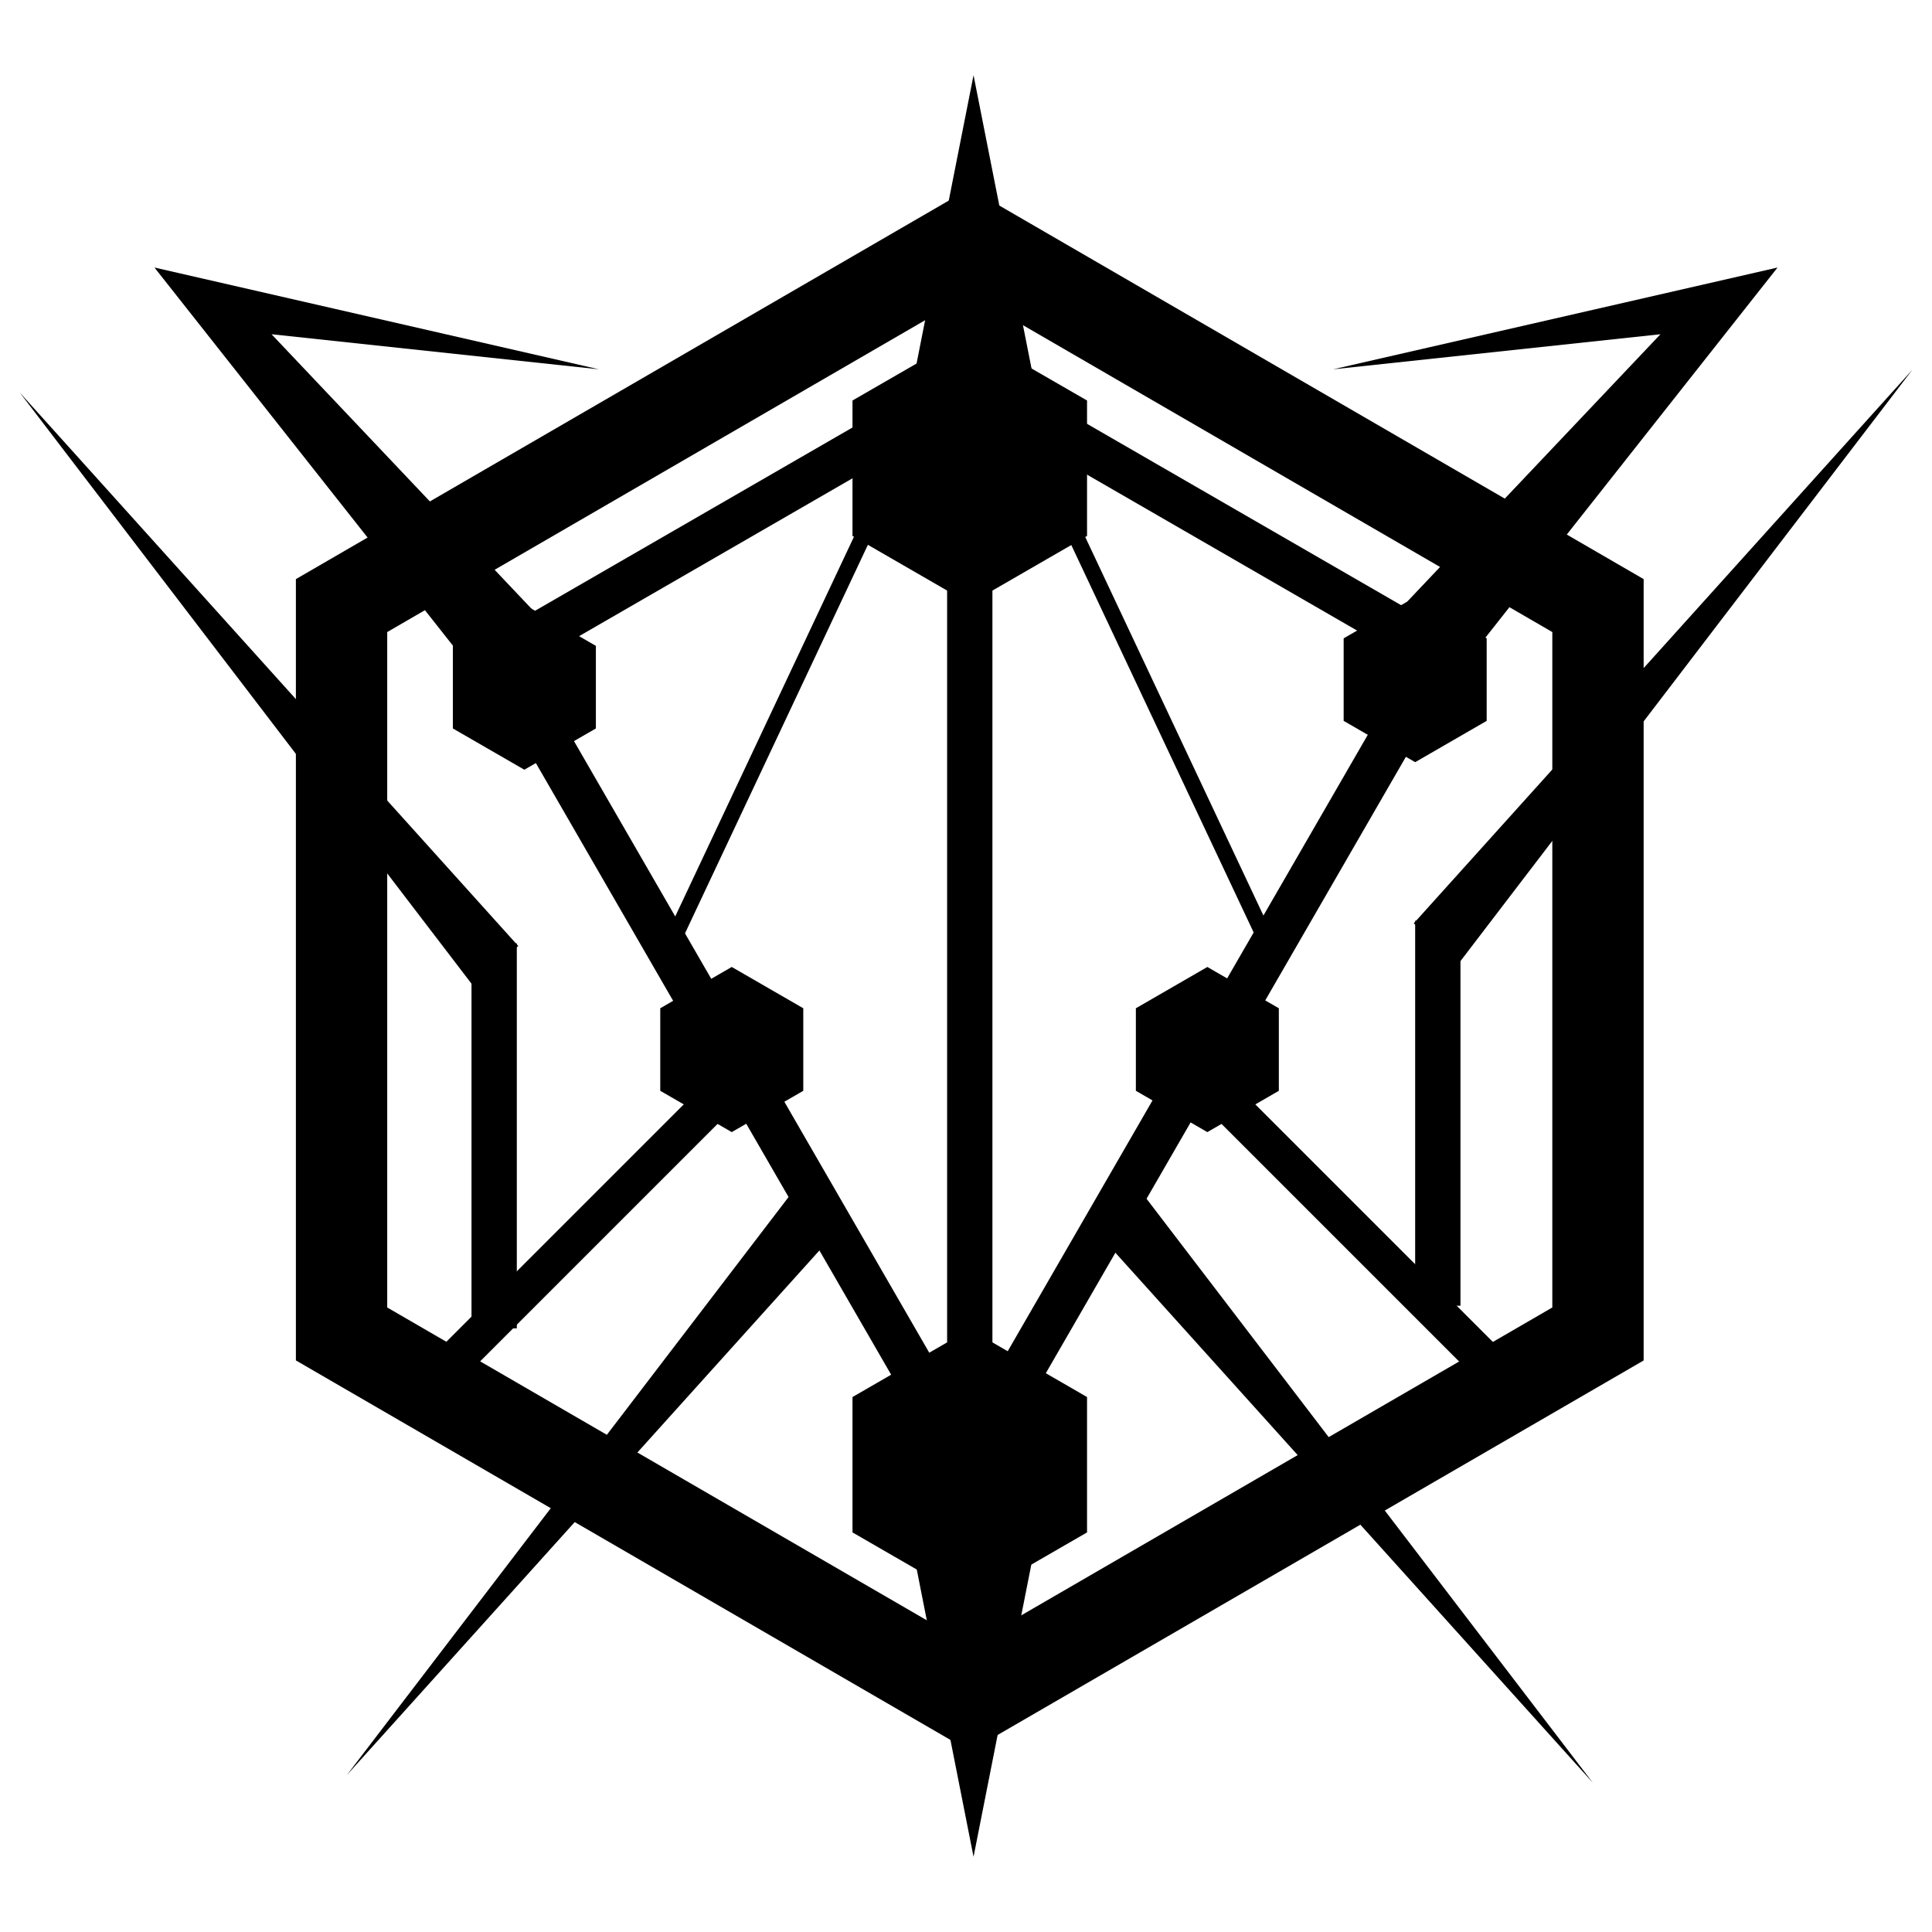 <svg xmlns="http://www.w3.org/2000/svg" version="1.1" xmlns:xlink="http://www.w3.org/1999/xlink" xmlns:svgjs="http://svgjs.dev/svgjs" width="400" height="400"><svg version="1.2" baseProfile="tiny" id="SvgjsSvg1004" xmlns="http://www.w3.org/2000/svg" xmlns:xlink="http://www.w3.org/1999/xlink" x="0px" y="0px" viewBox="0 0 400 400" overflow="visible" xml:space="preserve">
<g>
	<g>
		<path d="M200.78,362.55L61.26,281.66V119.9l139.52-80.89L340.3,119.9v161.77L200.78,362.55z M80.17,270.7l120.61,69.92
			l120.61-69.92V130.86L200.78,60.94L80.17,130.86V270.7z"></path>
	</g>
	<polygon points="225.06,317.27 225.06,289.24 200.78,275.22 176.5,289.24 176.5,317.27 200.78,331.29 	"></polygon>
	<polygon points="225.06,110.96 225.06,82.92 200.78,68.91 176.5,82.92 176.5,110.96 200.78,124.98 	"></polygon>
	<g>
		<polygon points="123.37,150.82 123.37,133.72 108.56,125.17 93.76,133.72 93.76,150.82 108.56,159.36 		"></polygon>
		<polygon points="307.8,149.25 307.8,132.16 293,123.61 278.19,132.16 278.19,149.25 293,157.8 		"></polygon>
	</g>
	<polygon points="264.77,225.84 264.77,208.75 249.97,200.2 235.17,208.75 235.17,225.84 249.97,234.39 	"></polygon>
	<polygon points="166.31,225.84 166.31,208.75 151.5,200.2 136.7,208.75 136.7,225.84 151.5,234.39 	"></polygon>
	<rect x="171.65" y="223.7" transform="matrix(0.866 -0.5 0.5 0.866 -106.961 123.089)" width="9.11" height="74.86"></rect>
	<rect x="139.48" y="72.23" transform="matrix(0.5 0.866 -0.866 0.5 169.461 -68.483)" width="9.11" height="80.57"></rect>
	<rect x="248.89" y="69.1" transform="matrix(0.5 -0.866 0.866 0.5 31.989 274.187)" width="9.11" height="80.57"></rect>
	<rect x="127.89" y="148.68" transform="matrix(0.866 -0.5 0.5 0.866 -75.312 91.156)" width="9.11" height="74.86"></rect>
	<rect x="220.1" y="223.7" transform="matrix(0.866 0.5 -0.5 0.866 160.667 -77.344)" width="9.11" height="74.86"></rect>
	<rect x="266.99" y="143.99" transform="matrix(0.866 0.5 -0.5 0.866 127.092 -111.469)" width="9.11" height="74.86"></rect>
	<rect x="117.94" y="214.07" transform="matrix(0.707 0.707 -0.707 0.707 215.24 -11.789)" width="7.81" height="79.71"></rect>
	<rect x="277.37" y="215.63" transform="matrix(0.707 -0.707 0.707 0.707 -98.272 273.722)" width="7.81" height="79.71"></rect>
	<rect x="97.62" y="195.31" width="9.38" height="79.71"></rect>
	<rect x="157.35" y="105.78" transform="matrix(-0.905 -0.426 0.426 -0.905 237.625 359.264)" width="3.32" height="94.53"></rect>
	<rect x="240.18" y="104.22" transform="matrix(-0.905 0.426 -0.426 -0.905 525.181 185.469)" width="3.32" height="94.53"></rect>
	<polygon points="201.56,15.57 188.28,82.78 214.85,82.78 	"></polygon>
	<polygon points="201.56,384.43 214.85,317.22 188.28,317.22 	"></polygon>
	<polygon points="4.07,81.25 97.73,203.81 107.3,195.86 	"></polygon>
	<rect x="293" y="190.62" transform="matrix(-1 3.025834e-11 -3.025834e-11 -1 595.374 460.957)" width="9.38" height="79.71"></rect>
	<polygon points="395.93,76.56 302.27,199.12 292.7,191.17 	"></polygon>
	<g>
		<polygon points="71.8,367.52 165.45,244.97 175.03,252.92 		"></polygon>
		<polygon points="329.77,369.09 236.11,246.53 226.53,254.48 		"></polygon>
	</g>
	<g>
		<path d="M31.98,55.39c24.77,31.39,49.54,62.78,74.32,94.16l13.41-13.31C98.54,113.89,77.38,91.55,56.22,69.2
			c22.59,2.42,45.18,4.84,67.77,7.26C93.32,69.44,62.65,62.41,31.98,55.39z"></path>
		<path d="M368.02,55.39c-24.77,31.39-49.54,62.78-74.32,94.16l-13.41-13.31c21.16-22.35,42.32-44.69,63.49-67.04
			c-22.59,2.42-45.18,4.84-67.77,7.26C306.68,69.44,337.35,62.41,368.02,55.39z"></path>
	</g>
	<rect x="196.09" y="82.78" width="9.38" height="206.31"></rect>
</g>
<g>
</g>
<g>
</g>
<g>
</g>
<g>
</g>
<g>
</g>
<g>
</g>
<g>
</g>
<g>
</g>
<g>
</g>
<g>
</g>
<g>
</g>
<g>
</g>
<g>
</g>
<g>
</g>
<g>
</g>
</svg><style>@media (prefers-color-scheme: light) { :root { filter: none; } }
@media (prefers-color-scheme: dark) { :root { filter: none; } }
</style></svg>